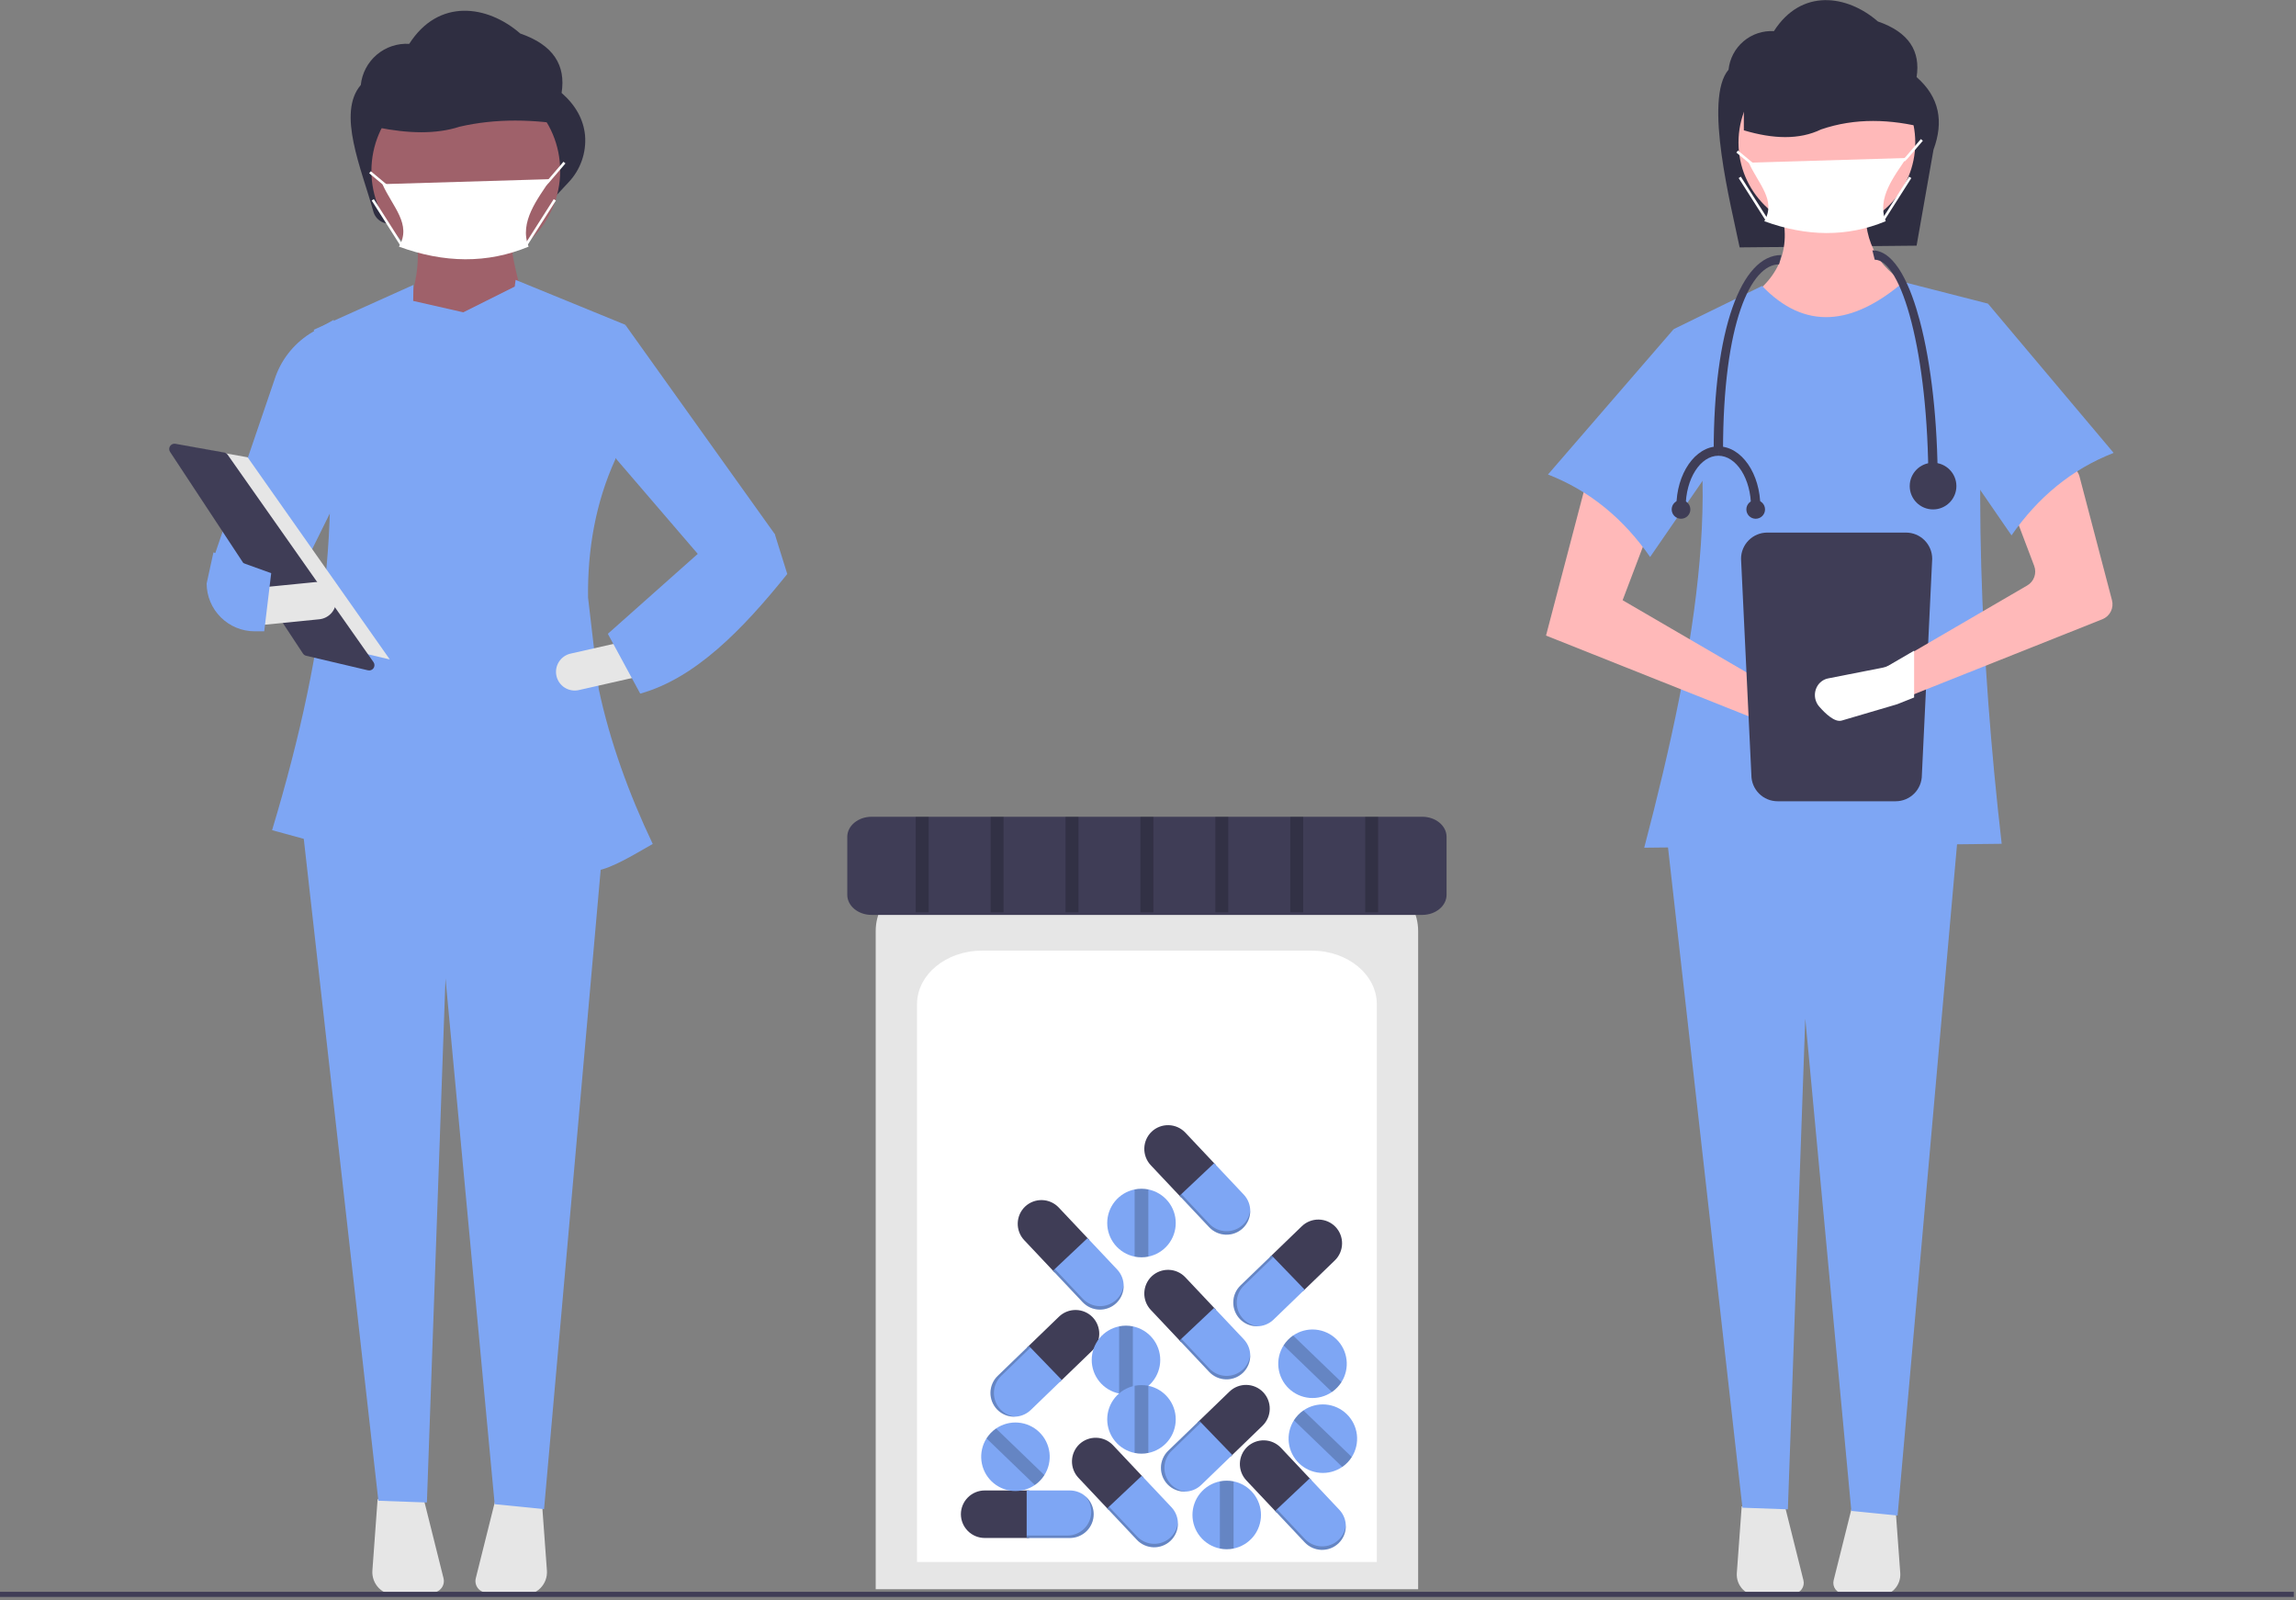 <svg width="719" height="501" viewBox="0 0 719 501" fill="none" xmlns="http://www.w3.org/2000/svg">
<rect x="0" y="0" width="719" height="501" fill="#808080" stroke="none"/>
<g clip-path="url(#clip0_71_172)">
<path d="M600.186 76.924L544.773 77.464C542.168 64.641 533.417 30.997 541.298 21.82C541.657 18.366 543.335 15.184 545.981 12.936C548.628 10.687 552.039 9.547 555.506 9.75C564.095 -3.694 578.4 -1.675 588.069 6.721C597.8 10.079 601.468 16.044 600.186 24.139C607.392 30.447 608.721 38.121 605.487 46.857L600.186 76.924Z" fill="#2F2E41"/>
<path d="M594.851 111.06L554.872 105.524L546.876 93.838C557.891 86.532 561.788 76.327 556.717 62.47L584.395 61.855C583.098 74.195 587.179 83.75 598.541 89.533L594.851 111.06Z" fill="#FFB9B9"/>
<path d="M545.42 471.659L543.892 492.557C543.822 493.503 543.956 494.453 544.284 495.343C544.612 496.233 545.127 497.043 545.793 497.718C546.46 498.392 547.263 498.917 548.148 499.256C549.034 499.595 549.982 499.741 550.929 499.683L561.663 499.033C562.161 499.003 562.645 498.864 563.083 498.625C563.52 498.386 563.9 498.054 564.194 497.652C564.489 497.251 564.691 496.789 564.787 496.3C564.883 495.811 564.871 495.307 564.75 494.823L558.791 470.99L545.42 471.659Z" fill="#E6E6E6"/>
<path d="M580.172 470.99L574.214 494.823C574.093 495.307 574.08 495.811 574.176 496.3C574.272 496.789 574.474 497.251 574.769 497.652C575.064 498.054 575.443 498.386 575.881 498.625C576.318 498.864 576.803 499.003 577.3 499.033L588.034 499.683C588.981 499.741 589.929 499.595 590.815 499.256C591.701 498.917 592.504 498.392 593.17 497.718C593.837 497.043 594.351 496.233 594.679 495.343C595.007 494.453 595.141 493.503 595.072 492.557L593.543 471.659L580.172 470.99Z" fill="#E6E6E6"/>
<path d="M594.236 474.56L579.75 473.107L565.329 318.95L559.878 472.61L545.646 472.1L521.659 259.289H613.303L594.236 474.56Z" fill="#7EA6F4"/>
<path d="M572.094 72.311C587.38 72.311 599.772 59.919 599.772 44.633C599.772 29.347 587.38 16.955 572.094 16.955C556.808 16.955 544.416 29.347 544.416 44.633C544.416 59.919 556.808 72.311 572.094 72.311Z" fill="#FFB9B9"/>
<path d="M626.834 264.21L514.893 265.44C531.506 202.197 541.443 143.451 524.119 103.064L551.797 89.533C565.142 103.452 580.005 102.017 596.081 88.302L622.529 95.068C617.999 148.029 620.029 204.751 626.834 264.21Z" fill="#7EA6F4"/>
<path d="M484.14 199.013L553.642 226.691L569.181 231.261C569.876 231.466 570.605 231.527 571.325 231.443C572.044 231.358 572.739 231.129 573.368 230.769C573.997 230.41 574.546 229.926 574.984 229.349C575.421 228.771 575.737 228.111 575.913 227.408C576.221 226.176 576.082 224.874 575.522 223.734C574.962 222.594 574.016 221.689 572.852 221.18L556.717 216.235L508.128 187.942L518.276 161.187L497.057 149.808L484.14 199.013Z" fill="#FFB9B9"/>
<path d="M484.755 148.578C497.979 153.737 508.496 162.541 516.738 174.411L542.571 136.892L524.119 103.064L484.755 148.578Z" fill="#7EA6F4"/>
<path d="M603.288 40.147C592.055 37.253 581.01 36.856 570.274 40.527C563.435 43.839 555.221 43.534 546.088 40.805V13.191L595.398 14.506L603.288 40.147Z" fill="#2F2E41"/>
<path d="M553.411 166.765C551.238 166.768 549.154 167.632 547.618 169.169C546.081 170.706 545.216 172.789 545.214 174.963L548.45 242.696C548.452 244.869 549.316 246.953 550.853 248.489C552.39 250.026 554.474 250.891 556.647 250.893H593.641C595.814 250.891 597.898 250.026 599.435 248.489C600.972 246.953 601.836 244.869 601.839 242.696L605.074 174.963C605.072 172.789 604.207 170.706 602.671 169.169C601.134 167.632 599.05 166.768 596.877 166.765H553.411Z" fill="#3F3D56"/>
<path d="M658.374 193.896L597.794 218.018L593.223 219.839C593.078 219.895 592.932 219.944 592.779 219.992L577.466 224.498C575.508 225.072 572.798 222.435 571.213 220.615C570.428 219.738 569.983 218.609 569.959 217.432C569.936 216.255 570.334 215.108 571.083 214.2C571.295 213.956 571.528 213.732 571.779 213.529C572.369 213.07 573.064 212.764 573.801 212.639L589.098 209.63C589.647 209.522 590.174 209.325 590.659 209.047L597.794 204.89L634.835 183.324C635.865 182.725 636.649 181.78 637.047 180.657C637.446 179.534 637.433 178.306 637.011 177.192L629.941 158.546C629.507 157.406 629.503 156.146 629.931 155.003C630.358 153.859 631.187 152.911 632.262 152.334L643.975 146.057C644.645 145.697 645.387 145.495 646.146 145.464C646.905 145.433 647.661 145.575 648.357 145.878C649.053 146.182 649.672 146.64 650.165 147.217C650.659 147.795 651.015 148.476 651.207 149.211L661.375 187.943C661.688 189.13 661.555 190.391 661.003 191.488C660.45 192.585 659.515 193.441 658.374 193.896Z" fill="#FFB9B9"/>
<path d="M661.893 141.813C648.669 146.971 638.152 155.776 629.91 167.645L604.077 130.127L622.529 95.068L661.893 141.813Z" fill="#7EA6F4"/>
<path d="M590.514 69.268C578.405 74.304 565.709 74.1 552.494 69.268C556.34 62.704 550.592 57.563 547.641 50.938L596.985 49.471C593.212 55.227 587.644 62.028 590.514 69.268Z" fill="white"/>
<path d="M596.462 50.566L595.89 49.995L596.699 49.186L601.531 43.546L602.146 44.072L597.292 49.734L596.462 50.566Z" fill="white"/>
<path d="M544.26 47.138L543.742 47.76L548.595 51.805L549.113 51.183L544.26 47.138Z" fill="white"/>
<path d="M597.857 55.322L589.361 68.668L590.043 69.103L598.539 55.757L597.857 55.322Z" fill="white"/>
<path d="M545.151 55.321L544.468 55.756L552.962 69.103L553.644 68.668L545.151 55.321Z" fill="white"/>
<path d="M599.412 203.745V218.4L594.31 220.432C594.148 220.495 593.985 220.549 593.813 220.603L576.721 225.633C574.536 226.274 571.511 223.33 569.741 221.299C568.865 220.32 568.368 219.059 568.342 217.745C568.315 216.432 568.76 215.152 569.596 214.138C569.833 213.866 570.092 213.615 570.373 213.389C571.032 212.876 571.807 212.535 572.63 212.396L589.705 209.037C590.318 208.916 590.906 208.697 591.448 208.386L599.412 203.745Z" fill="white"/>
<path d="M606.805 151.473H603.882C603.882 110.129 595.369 81.316 587.073 81.316L586.343 78.393C593.782 78.393 598.525 90.385 601.194 100.444C604.813 114.082 606.805 132.205 606.805 151.473Z" fill="#3F3D56"/>
<path d="M539.571 141.242H536.648C536.648 103.377 545.22 79.855 557.841 79.855L557.111 82.778C548.38 82.778 539.571 100.856 539.571 141.242Z" fill="#3F3D56"/>
<path d="M605.343 159.512C609.38 159.512 612.651 156.24 612.651 152.204C612.651 148.168 609.38 144.896 605.343 144.896C601.307 144.896 598.035 148.168 598.035 152.204C598.035 156.24 601.307 159.512 605.343 159.512Z" fill="#3F3D56"/>
<path d="M527.879 158.781H524.955C524.955 148.304 530.856 139.78 538.11 139.78V142.703C532.468 142.703 527.879 149.916 527.879 158.781Z" fill="#3F3D56"/>
<path d="M551.264 158.781H548.341C548.341 149.916 543.751 142.703 538.11 142.703V139.78C545.363 139.78 551.264 148.304 551.264 158.781Z" fill="#3F3D56"/>
<path d="M549.803 162.435C551.417 162.435 552.726 161.126 552.726 159.512C552.726 157.898 551.417 156.589 549.803 156.589C548.188 156.589 546.879 157.898 546.879 159.512C546.879 161.126 548.188 162.435 549.803 162.435Z" fill="#3F3D56"/>
<path d="M526.417 162.435C528.031 162.435 529.34 161.126 529.34 159.512C529.34 157.898 528.031 156.589 526.417 156.589C524.803 156.589 523.494 157.898 523.494 159.512C523.494 161.126 524.803 162.435 526.417 162.435Z" fill="#3F3D56"/>
<path d="M174.137 61.275L122.798 69.969C121.53 70.185 120.226 69.923 119.14 69.234C118.054 68.545 117.262 67.477 116.917 66.237C113.208 52.85 105.453 35.386 112.982 26.619C113.366 22.931 115.157 19.533 117.983 17.132C120.809 14.731 124.452 13.513 128.154 13.731C137.325 -0.626 152.602 1.53 162.926 10.496C173.317 14.081 177.235 20.451 175.865 29.095C180.354 33.024 182.707 37.45 183.203 42.308C183.439 45.011 183.095 47.733 182.195 50.293C181.294 52.853 179.858 55.191 177.983 57.152L174.137 61.275Z" fill="#2F2E41"/>
<path d="M166.155 101.693L126.356 99.351C130.257 90.399 131.815 81.778 130.258 73.599H159.912C159.845 79.879 162.971 90.743 166.155 101.693Z" fill="#9F616A"/>
<path d="M118.248 469.45L116.616 491.767C116.542 492.777 116.685 493.791 117.035 494.741C117.385 495.692 117.934 496.556 118.646 497.277C119.358 497.997 120.215 498.558 121.161 498.92C122.107 499.282 123.12 499.437 124.131 499.376L135.593 498.682C136.124 498.649 136.642 498.501 137.109 498.246C137.576 497.991 137.981 497.636 138.296 497.207C138.61 496.778 138.827 496.285 138.929 495.763C139.032 495.241 139.018 494.702 138.889 494.186L132.526 468.736L118.248 469.45Z" fill="#E6E6E6"/>
<path d="M155.357 468.736L148.995 494.186C148.866 494.702 148.852 495.241 148.954 495.763C149.057 496.285 149.273 496.778 149.588 497.207C149.902 497.636 150.308 497.991 150.775 498.246C151.242 498.501 151.759 498.649 152.29 498.682L163.753 499.376C164.764 499.437 165.776 499.282 166.722 498.92C167.668 498.558 168.526 497.997 169.237 497.277C169.949 496.556 170.498 495.692 170.849 494.741C171.199 493.791 171.342 492.777 171.268 491.767L169.636 469.45L155.357 468.736Z" fill="#E6E6E6"/>
<path d="M170.375 472.548L154.907 470.996L139.507 306.381L133.687 470.465L118.489 469.921L92.875 242.673H190.736L170.375 472.548Z" fill="#7EA6F4"/>
<path d="M145.867 83.072C162.19 83.072 175.423 69.84 175.423 53.517C175.423 37.194 162.19 23.961 145.867 23.961C129.544 23.961 116.312 37.194 116.312 53.517C116.312 69.84 129.544 83.072 145.867 83.072Z" fill="#9F616A"/>
<path d="M179.178 39.398C167.182 37.309 155.389 37.022 143.924 39.672C136.621 42.062 127.85 41.842 118.097 39.872V19.941L170.753 20.89L179.178 39.398Z" fill="#2F2E41"/>
<path d="M165.537 77.231C152.607 82.609 139.05 82.391 124.938 77.231C129.044 70.222 122.906 64.733 119.755 57.658L172.447 56.092C168.418 62.238 162.472 69.5 165.537 77.231Z" fill="white"/>
<path d="M116.127 53.621L115.609 54.243L120.792 58.562L121.31 57.94L116.127 53.621Z" fill="white"/>
<path d="M173.402 62.354L164.33 76.605L165.012 77.04L174.085 62.788L173.402 62.354Z" fill="white"/>
<path d="M117.072 62.353L116.39 62.788L125.459 77.04L126.142 76.606L117.072 62.353Z" fill="white"/>
<path d="M89.678 188.315L67.047 174.268L86.347 117.741C88.5 111.908 92.623 107.011 98.004 103.896L104.505 100.132L105.071 157.157L89.678 188.315Z" fill="#7EA6F4"/>
<path d="M187.499 215.768L184.151 187.09C183.972 171.953 186.548 157.318 192.688 143.833L195.81 101.692L161.473 87.646C161.368 88.345 161.278 89.045 161.178 89.744L145.085 97.791L129.391 94.224L129.478 89.206L98.262 103.253C108.585 151.245 102.955 201.082 85.203 259.949L126.326 271.193L126.668 251.447L163.318 248.829C163.695 255.236 163.999 261.529 164.175 267.682C184.855 275.295 185.565 275.169 204.408 264.268C196.904 248.492 190.963 232.075 187.499 215.768Z" fill="#7EA6F4"/>
<path d="M240.291 181.291L219.221 174.268L185.518 135.033L195.809 101.693L242.632 167.245L240.291 181.291Z" fill="#7EA6F4"/>
<path d="M174.258 211.666C174.602 213.179 175.533 214.494 176.845 215.321C178.158 216.149 179.745 216.423 181.259 216.082L199.145 212.032L196.56 200.615L178.673 204.665C177.16 205.008 175.844 205.938 175.016 207.251C174.188 208.564 173.915 210.152 174.258 211.666V211.666Z" fill="#E6E6E6"/>
<path d="M190.347 198.46L200.492 217.189C217.556 212.43 232.344 197.426 246.534 179.73L242.633 167.244L218.441 173.487L190.347 198.46Z" fill="#7EA6F4"/>
<path d="M58.072 139.711L77.548 143.188L122.064 206.484L98.415 200.919L58.072 139.711Z" fill="#E6E6E6"/>
<path d="M54.618 138.936C54.322 138.94 54.031 139.024 53.778 139.179C53.525 139.334 53.318 139.555 53.179 139.817C53.04 140.079 52.974 140.374 52.989 140.67C53.003 140.967 53.096 141.254 53.259 141.502L94.87 204.636C95.102 204.988 95.46 205.239 95.872 205.335L115.232 209.891C115.558 209.967 115.9 209.943 116.213 209.821C116.525 209.699 116.793 209.485 116.981 209.207C117.168 208.929 117.267 208.601 117.264 208.266C117.261 207.93 117.156 207.604 116.963 207.329L71.278 142.37C71.154 142.193 70.996 142.042 70.814 141.926C70.632 141.81 70.428 141.731 70.216 141.694L54.93 138.964C54.827 138.946 54.723 138.936 54.618 138.936Z" fill="#3F3D56"/>
<path d="M80.575 184.075L81.732 195.724L99.981 193.913C101.525 193.759 102.946 192.999 103.93 191.798C104.913 190.597 105.38 189.055 105.227 187.51C105.073 185.966 104.313 184.545 103.112 183.561C101.911 182.577 100.369 182.111 98.824 182.264L80.575 184.075Z" fill="#E6E6E6"/>
<path d="M64.706 182.726C64.733 186.698 66.328 190.499 69.144 193.3C71.961 196.1 75.77 197.675 79.742 197.679H82.743L84.927 179.474L66.84 172.962L64.706 182.726Z" fill="#7EA6F4"/>
<path d="M171.006 58.106L170.434 57.534L171.298 56.67L176.459 50.646L177.073 51.172L171.89 57.218L171.006 58.106Z" fill="white"/>
<path d="M718.323 498.423H0V500.041H718.323V498.423Z" fill="#3F3D56"/>
<path d="M274.225 497.615H444.099V291.569C444.099 280.658 433.352 271.782 420.143 271.782H298.181C284.971 271.782 274.225 280.658 274.225 291.569V497.615Z" fill="#E6E6E6"/>
<path d="M287.168 489.094H431.156V314.446C431.156 305.198 422.047 297.674 410.851 297.674H307.473C296.276 297.674 287.168 305.198 287.168 314.446V489.094Z" fill="white"/>
<path d="M272.942 255.747C268.743 255.747 265.327 258.568 265.327 262.036V280.192C265.327 283.659 268.743 286.481 272.942 286.481H445.382C449.581 286.481 452.997 283.659 452.997 280.192V262.036C452.997 258.568 449.581 255.747 445.382 255.747H272.942Z" fill="#3F3D56"/>
<path d="M308.346 466.7C306.375 466.705 304.486 467.491 303.092 468.885C301.698 470.279 300.912 472.168 300.906 474.139C300.912 476.11 301.698 477.999 303.092 479.393C304.486 480.787 306.375 481.573 308.346 481.578H322.271V466.7H308.346Z" fill="#3F3D56"/>
<path d="M335.051 466.7H321.508V481.578H335.051C337.023 481.573 338.911 480.787 340.305 479.393C341.699 477.999 342.485 476.11 342.491 474.139C342.485 472.168 341.699 470.279 340.305 468.885C338.911 467.491 337.023 466.705 335.051 466.7Z" fill="#7EA6F4"/>
<path opacity="0.2" d="M339.906 468.521C341.079 469.867 341.726 471.591 341.728 473.376C341.722 475.347 340.936 477.236 339.542 478.63C338.148 480.024 336.26 480.81 334.288 480.815H321.508V481.578H335.051C337.023 481.573 338.911 480.787 340.305 479.393C341.699 477.999 342.485 476.11 342.491 474.139C342.489 473.072 342.257 472.018 341.811 471.048C341.365 470.079 340.715 469.217 339.906 468.521Z" fill="black"/>
<path d="M371.183 354.643C369.827 353.212 367.96 352.377 365.989 352.318C364.019 352.26 362.105 352.984 360.667 354.332C359.237 355.689 358.401 357.556 358.343 359.526C358.285 361.497 359.009 363.41 360.357 364.848L369.908 374.981L380.735 364.775L371.183 354.643Z" fill="#3F3D56"/>
<path d="M389.502 374.075L380.212 364.22L369.385 374.426L378.675 384.281C380.031 385.712 381.898 386.547 383.869 386.605C385.839 386.664 387.753 385.94 389.191 384.592C390.622 383.235 391.457 381.368 391.515 379.398C391.574 377.427 390.85 375.514 389.502 374.075Z" fill="#7EA6F4"/>
<path opacity="0.2" d="M391.506 378.858C391.331 380.634 390.521 382.287 389.223 383.513C387.785 384.861 385.871 385.585 383.901 385.527C381.93 385.469 380.063 384.633 378.707 383.203L369.94 373.903L369.385 374.426L378.675 384.281C380.031 385.712 381.898 386.547 383.869 386.605C385.839 386.664 387.753 385.94 389.191 384.592C389.966 383.858 390.574 382.967 390.974 381.977C391.373 380.988 391.555 379.924 391.506 378.858Z" fill="black"/>
<path d="M331.546 378.101C330.19 376.671 328.322 375.835 326.352 375.777C324.382 375.719 322.468 376.443 321.03 377.791C319.599 379.147 318.764 381.015 318.706 382.985C318.647 384.955 319.371 386.869 320.719 388.307L330.271 398.44L341.098 388.234L331.546 378.101Z" fill="#3F3D56"/>
<path d="M349.864 397.534L340.574 387.679L329.748 397.885L339.038 407.74C340.394 409.17 342.261 410.006 344.232 410.064C346.202 410.122 348.116 409.398 349.554 408.05C350.984 406.694 351.82 404.827 351.878 402.856C351.936 400.886 351.212 398.972 349.864 397.534Z" fill="#7EA6F4"/>
<path opacity="0.2" d="M351.868 402.316C351.694 404.093 350.884 405.746 349.586 406.972C348.147 408.32 346.234 409.044 344.264 408.986C342.293 408.927 340.426 408.092 339.069 406.661L330.303 397.361L329.748 397.885L339.038 407.74C340.394 409.17 342.261 410.006 344.232 410.064C346.202 410.122 348.116 409.398 349.554 408.05C350.329 407.317 350.937 406.425 351.337 405.436C351.736 404.446 351.918 403.382 351.868 402.316Z" fill="black"/>
<path d="M371.183 399.942C369.827 398.512 367.96 397.676 365.989 397.618C364.019 397.56 362.105 398.284 360.667 399.632C359.237 400.988 358.401 402.856 358.343 404.826C358.285 406.796 359.009 408.71 360.357 410.148L369.908 420.281L380.735 410.075L371.183 399.942Z" fill="#3F3D56"/>
<path d="M389.502 419.375L380.212 409.52L369.385 419.726L378.675 429.581C380.031 431.011 381.898 431.847 383.869 431.905C385.839 431.963 387.753 431.239 389.191 429.892C390.622 428.535 391.457 426.668 391.515 424.697C391.574 422.727 390.85 420.814 389.502 419.375Z" fill="#7EA6F4"/>
<path opacity="0.2" d="M391.506 424.157C391.331 425.934 390.521 427.587 389.223 428.813C387.785 430.161 385.871 430.885 383.901 430.827C381.93 430.768 380.063 429.933 378.707 428.502L369.94 419.202L369.385 419.726L378.675 429.581C380.031 431.011 381.898 431.847 383.869 431.905C385.839 431.963 387.753 431.239 389.191 429.891C389.966 429.158 390.574 428.266 390.974 427.277C391.373 426.287 391.555 425.223 391.506 424.157Z" fill="black"/>
<path d="M395.364 446.429C396.778 445.055 397.591 443.178 397.625 441.207C397.659 439.236 396.912 437.331 395.547 435.91C394.173 434.496 392.296 433.683 390.325 433.649C388.354 433.614 386.449 434.361 385.028 435.727L375.012 445.401L385.348 456.103L395.364 446.429Z" fill="#3F3D56"/>
<path d="M376.156 464.982L385.897 455.573L375.56 444.871L365.819 454.28C364.405 455.653 363.592 457.531 363.558 459.502C363.524 461.473 364.271 463.377 365.636 464.799C367.01 466.213 368.887 467.026 370.858 467.06C372.829 467.094 374.734 466.347 376.156 464.982Z" fill="#7EA6F4"/>
<path opacity="0.2" d="M371.398 467.044C369.62 466.891 367.956 466.1 366.715 464.818C365.35 463.396 364.603 461.491 364.637 459.52C364.671 457.549 365.484 455.672 366.898 454.298L376.091 445.42L375.56 444.871L365.819 454.28C364.405 455.653 363.592 457.531 363.558 459.502C363.524 461.473 364.271 463.377 365.636 464.799C366.379 465.565 367.278 466.163 368.272 466.55C369.267 466.937 370.333 467.106 371.398 467.044Z" fill="black"/>
<path d="M341.975 422.97C343.389 421.596 344.202 419.719 344.236 417.748C344.271 415.777 343.523 413.873 342.158 412.451C340.784 411.037 338.907 410.224 336.936 410.19C334.965 410.155 333.061 410.903 331.639 412.268L321.623 421.942L331.959 432.644L341.975 422.97Z" fill="#3F3D56"/>
<path d="M322.767 441.523L332.508 432.114L322.172 421.412L312.43 430.821C311.016 432.195 310.203 434.072 310.169 436.043C310.135 438.014 310.882 439.918 312.247 441.34C313.621 442.754 315.498 443.567 317.469 443.601C319.44 443.635 321.345 442.888 322.767 441.523Z" fill="#7EA6F4"/>
<path opacity="0.2" d="M318.009 443.585C316.231 443.432 314.568 442.642 313.326 441.359C311.961 439.937 311.214 438.033 311.248 436.062C311.282 434.091 312.095 432.213 313.509 430.84L322.702 421.961L322.172 421.412L312.43 430.821C311.016 432.195 310.203 434.072 310.169 436.043C310.135 438.014 310.882 439.918 312.247 441.34C312.99 442.107 313.889 442.704 314.883 443.091C315.878 443.479 316.944 443.647 318.009 443.585Z" fill="black"/>
<path d="M418.014 394.658C419.428 393.284 420.241 391.407 420.275 389.436C420.309 387.465 419.562 385.56 418.197 384.138C416.823 382.725 414.946 381.912 412.975 381.877C411.004 381.843 409.099 382.59 407.677 383.956L397.661 393.63L407.998 404.332L418.014 394.658Z" fill="#3F3D56"/>
<path d="M398.805 413.211L408.547 403.802L398.21 393.1L388.469 402.509C387.055 403.882 386.242 405.76 386.208 407.731C386.174 409.702 386.921 411.606 388.286 413.028C389.66 414.442 391.537 415.255 393.508 415.289C395.479 415.323 397.384 414.576 398.805 413.211Z" fill="#7EA6F4"/>
<path opacity="0.2" d="M394.048 415.273C392.27 415.12 390.606 414.329 389.365 413.047C388 411.625 387.253 409.72 387.287 407.749C387.321 405.778 388.134 403.901 389.548 402.527L398.74 393.648L398.21 393.1L388.469 402.509C387.055 403.882 386.242 405.76 386.208 407.731C386.174 409.702 386.921 411.606 388.286 413.028C389.029 413.794 389.928 414.391 390.922 414.779C391.917 415.166 392.983 415.335 394.048 415.273Z" fill="black"/>
<path d="M401.114 453.331C399.757 451.901 397.89 451.065 395.919 451.007C393.949 450.949 392.036 451.673 390.597 453.021C389.167 454.377 388.331 456.244 388.273 458.215C388.215 460.185 388.939 462.099 390.287 463.537L399.838 473.67L410.665 463.464L401.114 453.331Z" fill="#3F3D56"/>
<path d="M419.432 472.764L410.142 462.909L399.315 473.115L408.605 482.97C409.961 484.4 411.829 485.236 413.799 485.294C415.77 485.352 417.683 484.628 419.121 483.28C420.552 481.924 421.387 480.057 421.446 478.086C421.504 476.116 420.78 474.202 419.432 472.764Z" fill="#7EA6F4"/>
<path opacity="0.2" d="M421.436 477.546C421.262 479.323 420.451 480.976 419.153 482.202C417.715 483.55 415.801 484.274 413.831 484.215C411.861 484.157 409.993 483.322 408.637 481.891L399.87 472.591L399.315 473.115L408.605 482.97C409.961 484.4 411.829 485.236 413.799 485.294C415.77 485.352 417.683 484.628 419.121 483.28C419.897 482.547 420.505 481.655 420.904 480.666C421.304 479.676 421.485 478.612 421.436 477.546Z" fill="black"/>
<path d="M348.534 452.522C347.177 451.092 345.31 450.256 343.339 450.198C341.369 450.14 339.456 450.864 338.017 452.212C336.587 453.568 335.751 455.436 335.693 457.406C335.635 459.376 336.359 461.29 337.707 462.728L347.258 472.861L358.085 462.655L348.534 452.522Z" fill="#3F3D56"/>
<path d="M366.852 471.955L357.562 462.1L346.735 472.306L356.025 482.161C357.381 483.591 359.249 484.427 361.219 484.485C363.19 484.543 365.103 483.819 366.541 482.471C367.972 481.115 368.807 479.248 368.866 477.277C368.924 475.307 368.2 473.393 366.852 471.955Z" fill="#7EA6F4"/>
<path opacity="0.2" d="M368.856 476.737C368.682 478.514 367.871 480.167 366.573 481.393C365.135 482.741 363.221 483.465 361.251 483.406C359.281 483.348 357.413 482.513 356.057 481.082L347.29 471.782L346.735 472.306L356.025 482.161C357.381 483.591 359.249 484.427 361.219 484.485C363.19 484.543 365.103 483.819 366.541 482.471C367.317 481.738 367.925 480.846 368.324 479.857C368.724 478.867 368.905 477.803 368.856 476.737Z" fill="black"/>
<path d="M363.334 425.833C363.335 428.307 362.481 430.704 360.916 432.62C359.352 434.536 357.174 435.853 354.751 436.348C353.335 436.634 351.876 436.634 350.459 436.348C348.036 435.852 345.859 434.535 344.295 432.62C342.731 430.704 341.876 428.306 341.876 425.833C341.876 423.36 342.731 420.963 344.295 419.047C345.859 417.131 348.036 415.814 350.459 415.319C351.876 415.033 353.335 415.033 354.751 415.319C357.174 415.814 359.352 417.13 360.916 419.046C362.481 420.962 363.335 423.36 363.334 425.833Z" fill="#7EA6F4"/>
<path opacity="0.2" d="M354.751 415.319V436.348C353.335 436.634 351.876 436.634 350.459 436.348V415.319C351.876 415.033 353.335 415.033 354.751 415.319Z" fill="black"/>
<path d="M368.188 382.96C368.188 385.434 367.334 387.831 365.77 389.747C364.206 391.663 362.028 392.98 359.604 393.475C358.188 393.761 356.729 393.761 355.313 393.475C352.89 392.979 350.712 391.663 349.148 389.747C347.584 387.831 346.73 385.433 346.73 382.96C346.73 380.487 347.584 378.09 349.148 376.174C350.712 374.258 352.89 372.941 355.313 372.446C356.729 372.16 358.188 372.16 359.604 372.446C362.028 372.941 364.206 374.257 365.77 376.173C367.334 378.089 368.188 380.487 368.188 382.96Z" fill="#7EA6F4"/>
<path opacity="0.2" d="M359.605 372.446V393.475C358.188 393.761 356.729 393.761 355.313 393.475V372.446C356.729 372.16 358.188 372.16 359.605 372.446Z" fill="black"/>
<path d="M368.188 444.438C368.188 446.912 367.334 449.309 365.77 451.225C364.206 453.141 362.028 454.458 359.604 454.953C358.188 455.239 356.729 455.239 355.313 454.953C352.89 454.458 350.712 453.141 349.148 451.225C347.584 449.309 346.73 446.912 346.73 444.438C346.73 441.965 347.584 439.568 349.148 437.652C350.712 435.736 352.89 434.419 355.313 433.924C356.729 433.638 358.188 433.638 359.604 433.924C362.028 434.419 364.206 435.736 365.77 437.652C367.334 439.568 368.188 441.965 368.188 444.438Z" fill="#7EA6F4"/>
<path opacity="0.2" d="M359.605 433.924V454.953C358.188 455.239 356.729 455.239 355.313 454.953V433.924C356.729 433.638 358.188 433.638 359.605 433.924Z" fill="black"/>
<path d="M394.882 474.369C394.883 476.842 394.028 479.24 392.464 481.156C390.9 483.072 388.722 484.388 386.299 484.883C384.883 485.169 383.424 485.169 382.007 484.883C379.584 484.388 377.407 483.071 375.843 481.155C374.279 479.239 373.424 476.842 373.424 474.369C373.424 471.895 374.279 469.498 375.843 467.582C377.407 465.666 379.584 464.349 382.007 463.854C383.424 463.568 384.883 463.568 386.299 463.854C388.722 464.349 390.9 465.666 392.464 467.582C394.028 469.498 394.883 471.895 394.882 474.369Z" fill="#7EA6F4"/>
<path opacity="0.2" d="M386.299 463.854V484.883C384.883 485.169 383.424 485.169 382.007 484.883V463.854C383.424 463.568 384.883 463.568 386.299 463.854Z" fill="black"/>
<path d="M418.463 419.301C420.245 421.017 421.378 423.295 421.672 425.751C421.966 428.207 421.403 430.689 420.077 432.777C419.3 433.995 418.288 435.046 417.099 435.867C415.061 437.268 412.601 437.922 410.137 437.719C407.672 437.515 405.353 436.466 403.572 434.75C401.792 433.034 400.658 430.755 400.364 428.299C400.07 425.844 400.633 423.362 401.958 421.274C402.735 420.055 403.748 419.005 404.937 418.184C406.975 416.782 409.434 416.128 411.899 416.331C414.364 416.535 416.683 417.584 418.463 419.301Z" fill="#7EA6F4"/>
<path opacity="0.2" d="M404.937 418.184L420.077 432.777C419.301 433.995 418.288 435.046 417.099 435.867L401.958 421.274C402.735 420.055 403.748 419.005 404.937 418.184Z" fill="black"/>
<path d="M421.699 442.759C423.48 444.475 424.614 446.754 424.908 449.21C425.202 451.666 424.639 454.148 423.313 456.236C422.536 457.454 421.524 458.505 420.335 459.326C418.297 460.727 415.837 461.381 413.372 461.177C410.908 460.974 408.589 459.925 406.808 458.209C405.027 456.493 403.894 454.214 403.6 451.758C403.306 449.302 403.869 446.821 405.194 444.732C405.971 443.514 406.984 442.464 408.172 441.642C410.21 440.241 412.67 439.587 415.135 439.79C417.6 439.994 419.919 441.043 421.699 442.759Z" fill="#7EA6F4"/>
<path opacity="0.2" d="M408.172 441.643L423.313 456.236C422.536 457.454 421.524 458.505 420.335 459.326L405.194 444.732C405.971 443.514 406.984 442.464 408.172 441.643Z" fill="black"/>
<path d="M325.437 448.422C327.219 450.138 328.352 452.417 328.646 454.872C328.94 457.328 328.377 459.81 327.051 461.898C326.274 463.116 325.262 464.167 324.073 464.988C322.035 466.389 319.575 467.043 317.111 466.84C314.646 466.636 312.327 465.588 310.546 463.871C308.766 462.155 307.632 459.876 307.338 457.421C307.044 454.965 307.607 452.483 308.932 450.395C309.709 449.177 310.722 448.126 311.911 447.305C313.949 445.903 316.408 445.249 318.873 445.453C321.338 445.656 323.657 446.705 325.437 448.422Z" fill="#7EA6F4"/>
<path opacity="0.2" d="M311.911 447.305L327.051 461.898C326.274 463.116 325.262 464.167 324.073 464.988L308.932 450.395C309.709 449.177 310.722 448.126 311.911 447.305Z" fill="black"/>
<path opacity="0.2" d="M290.808 255.747H286.763V285.677H290.808V255.747Z" fill="black"/>
<path opacity="0.2" d="M314.267 255.747H310.222V285.677H314.267V255.747Z" fill="black"/>
<path opacity="0.2" d="M337.725 255.747H333.681V285.677H337.725V255.747Z" fill="black"/>
<path opacity="0.2" d="M361.184 255.747H357.139V285.677H361.184V255.747Z" fill="black"/>
<path opacity="0.2" d="M384.643 255.747H380.598V285.677H384.643V255.747Z" fill="black"/>
<path opacity="0.2" d="M408.101 255.747H404.057V285.677H408.101V255.747Z" fill="black"/>
<path opacity="0.2" d="M431.56 255.747H427.516V285.677H431.56V255.747Z" fill="black"/>
</g>
<defs>
<clipPath id="clip0_71_172">
<rect width="718.323" height="500" fill="white" transform="translate(0 0.041)"/>
</clipPath>
</defs>
</svg>
